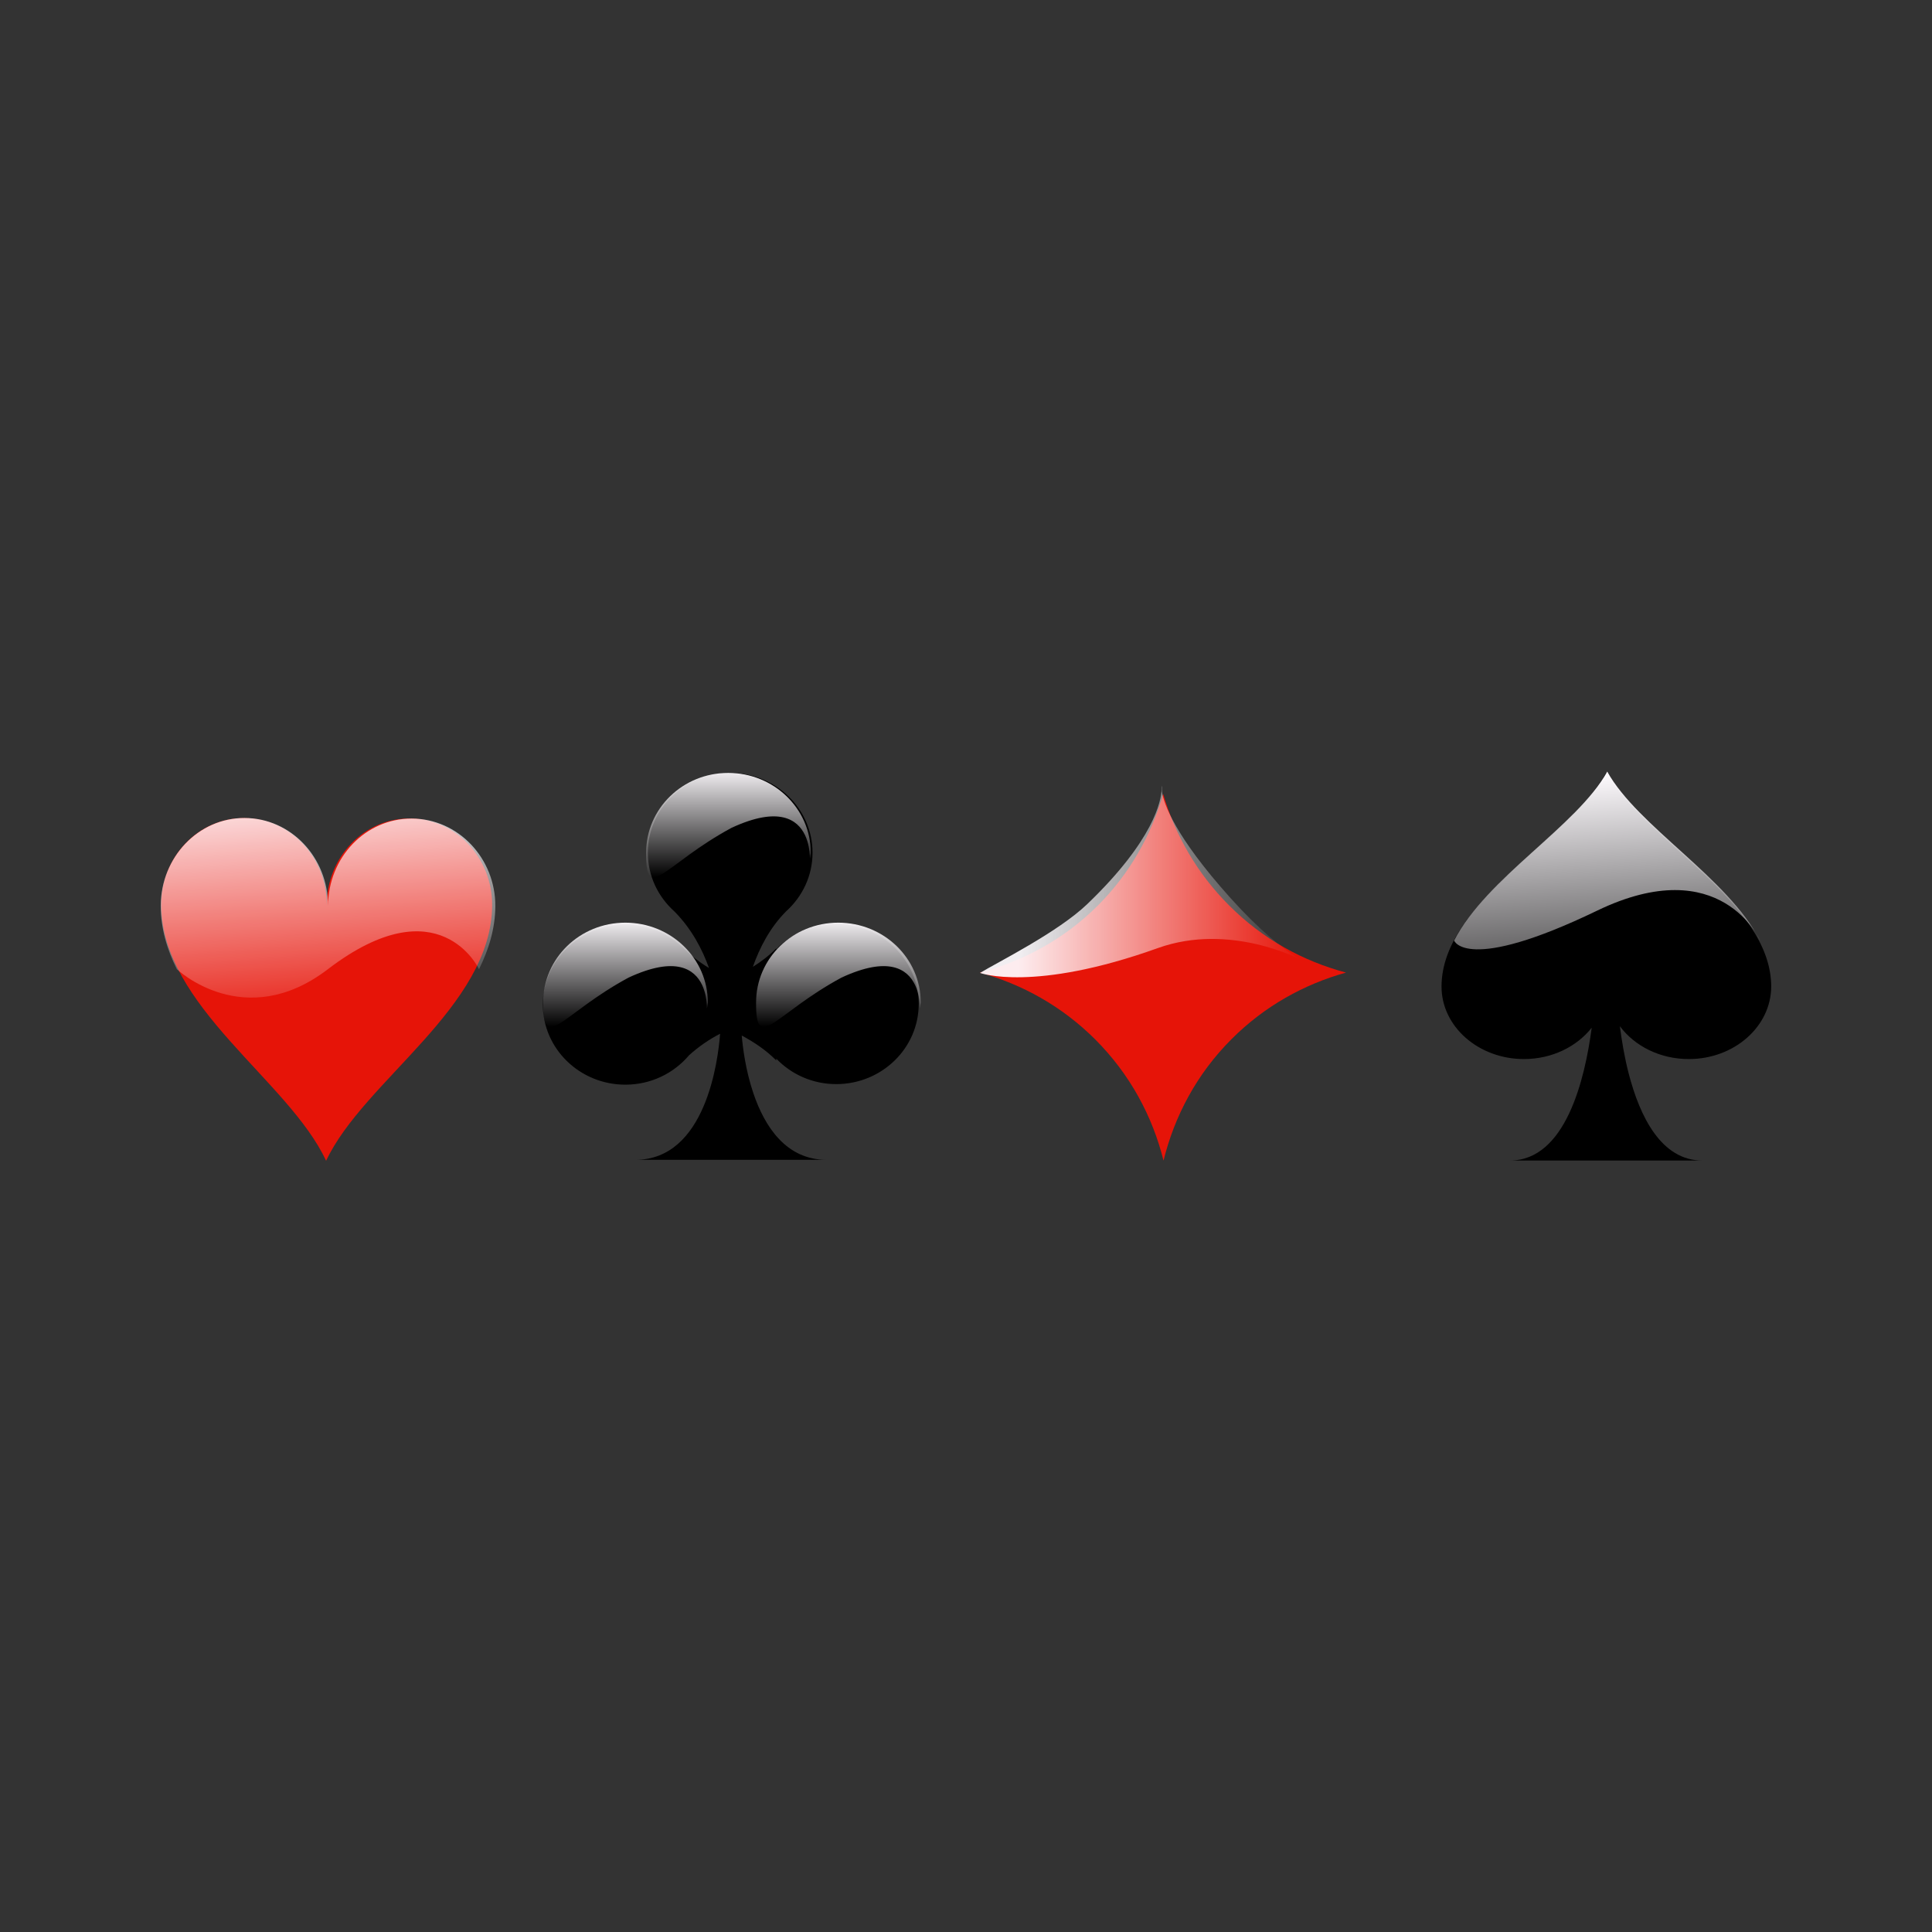 <svg:svg xmlns:dc="http://purl.org/dc/elements/1.1/" xmlns:ns1="http://sodipodi.sourceforge.net/DTD/sodipodi-0.dtd" xmlns:ns2="http://www.inkscape.org/namespaces/inkscape" xmlns:ns3="http://www.w3.org/1999/xlink" xmlns:ns5="http://creativecommons.org/ns#" xmlns:rdf="http://www.w3.org/1999/02/22-rdf-syntax-ns#" xmlns:svg="http://www.w3.org/2000/svg" height="798.627" id="svg6171" version="1.0" viewBox="-66.535 -318.917 798.627 798.627" width="798.627" ns1:docname="cards_symbols.svg" ns1:version="0.32" ns2:output_extension="org.inkscape.output.svg.inkscape" ns2:version="0.46">
  <svg:rect x="-66.535" y="-318.917" width="798.627" height="798.627" fill="#333333" stroke="none"/>
  <svg:defs id="defs3">
    <svg:linearGradient gradientTransform="matrix(1.005 0 0 1.005 -159.89 -97.771)" gradientUnits="userSpaceOnUse" id="linearGradient4206" x1="-117.24" x2="-115.06" y1="378.88" y2="405.04" ns2:collect="always" ns3:href="#linearGradient4034" />
    <svg:linearGradient gradientTransform="translate(3.75 1.354)" gradientUnits="userSpaceOnUse" id="linearGradient4148" x1="-76.61" x2="-76.61" y1="474.58" y2="485.73" ns2:collect="always" ns3:href="#linearGradient4034" />
    <svg:linearGradient gradientTransform="translate(-19 1.354)" gradientUnits="userSpaceOnUse" id="linearGradient4146" x1="-76.61" x2="-76.61" y1="474.58" y2="485.73" ns2:collect="always" ns3:href="#linearGradient4034" />
    <svg:linearGradient id="linearGradient4034">
      <svg:stop id="stop4036" offset="0" style="stop-color:#fffcff;stop-opacity:.934" />
      <svg:stop id="stop4038" offset="1" style="stop-color:#fffcff;stop-opacity:0" />
    </svg:linearGradient>
    <svg:linearGradient gradientTransform="translate(-8 -14.646)" gradientUnits="userSpaceOnUse" id="linearGradient4144" x1="-76.61" x2="-76.61" y1="474.58" y2="485.73" ns2:collect="always" ns3:href="#linearGradient4034" />
    <svg:linearGradient gradientTransform="translate(-22.062 -30.83)" gradientUnits="userSpaceOnUse" id="linearGradient6216" x1="85.613" x2="87.31" y1="96.198" y2="120.74" ns2:collect="always">
      <svg:stop id="stop4085" offset="0" style="stop-color:#fffcff" />
      <svg:stop id="stop4087" offset="1" style="stop-color:#fffcff;stop-opacity:0" />
    </svg:linearGradient>
    <svg:linearGradient gradientUnits="userSpaceOnUse" id="linearGradient6218" x1="73.141" x2="99.216" y1="102.64" y2="102.64" ns2:collect="always" ns3:href="#linearGradient4034" />
    <svg:linearGradient gradientTransform="translate(250.48 -376.51)" gradientUnits="userSpaceOnUse" id="linearGradient6220" x1="-99.312" x2="-69.25" y1="450.14" y2="450.14" ns2:collect="always" ns3:href="#linearGradient4034" />
  </svg:defs>
  <ns1:namedview bordercolor="#666666" borderopacity="1.0" id="base" pagecolor="#ffffff" showgrid="false" ns2:current-layer="layer1" ns2:cx="109.63562" ns2:cy="625.55404" ns2:document-units="mm" ns2:pageopacity="0.0" ns2:pageshadow="2" ns2:window-height="944" ns2:window-width="1272" ns2:window-x="0" ns2:window-y="0" ns2:zoom="0.5" />
  <svg:g id="layer1" transform="translate(-51.367 55.57)" ns2:groupmode="layer" ns2:label="Layer 1">
    <svg:g id="g4201" transform="matrix(3.88 0 0 3.88 1198 -1148.4)">
      <svg:path d="m-295.5 295.84c0.02 10.83 13.59 18.72 17.57 27.29 4.01-8.55 17.62-16.37 17.69-27.2 0.04-5.11-3.92-9.26-8.79-9.27s-8.82 4.11-8.83 9.23c0.01-5.12-3.93-9.26-8.8-9.27-4.87-0.02-8.82 4.11-8.84 9.22z" id="path1904" style="fill:#e61408" />
      <svg:path d="m-286.61 286.61c-4.92-0.02-8.92 4.18-8.94 9.34 0.01 2.39 0.65 4.62 1.72 6.77 0 0 7.18 6.81 16.09 0 11.88-9.08 16.1 0 16.1 0 1.05-2.12 1.72-4.32 1.74-6.69 0.03-5.16-3.99-9.35-8.91-9.36s-8.9 4.14-8.91 9.31c0.01-5.17-3.97-9.36-8.89-9.37z" id="path3259" style="fill:url(#linearGradient4206)" ns1:nodetypes="ccssssssc" />
    </svg:g>
    <svg:g id="g6212" transform="matrix(3.88 0 0 3.88 -180.69 -295.54)">
      <svg:path d="m147.04 83.27c4.5 1.233 8.76 3.585 12.3 7.119 3.7 3.704 6.1 8.168 7.28 12.911 1.17-4.743 3.54-9.239 7.25-12.944 3.5-3.509 7.73-5.846 12.19-7.086-4.57-1.216-8.87-3.565-12.45-7.151-3.43-3.424-5.76-7.53-7.03-11.876-1.26 4.344-3.53 8.453-6.95 11.876-3.61 3.609-7.98 5.943-12.59 7.151z" id="rect6158" style="fill:#e61408" />
      <svg:path d="m166.45 63.365s-0.05 0.148-0.03 0.375c-0.05 1.187-0.77 5.362-7.91 12.218-3.16 3.039-9.66 6.257-11.44 7.349 0 0 5.7 2.101 18.95-2.649 7.71-2.763 15.21 1.238 15.21 1.238-1.93-1.168-4.41-3.159-7.47-6.563-5.94-6.614-7.11-10.044-7.31-11.343v-0.438-0.187z" id="path4046" style="fill:url(#linearGradient6220)" ns1:nodetypes="ccscccsccc" />
    </svg:g>
    <svg:g id="g6206" transform="matrix(3.88 0 0 3.88 -147.92 -297.49)">
      <svg:g id="g3246" transform="matrix(1.25 0 0 1.25 98.692 -68.034)">
        <svg:path d="m-45 334.69c-3.978 7.16-17.524 13.73-17.562 22.78-0.018 4.27 3.928 7.75 8.781 7.75 2.997 0 5.633-1.33 7.219-3.34-0.722 5.49-2.783 14.15-8.719 14.15h20.5c-4.35 0-6.644-4.64-7.844-9.28-0.457-1.77-0.742-3.52-0.937-5.03 1.569 2.11 4.267 3.5 7.343 3.5 4.853 0 8.781-3.48 8.781-7.75-0.037-9.05-13.583-15.62-17.562-22.78z" id="path3248" transform="matrix(.8 0 0 .8 121.33 -163.36)" />
      </svg:g>
      <svg:g id="g2005" style="fill:url(#linearGradient6218)" transform="matrix(1.25 0 0 1.25 125.99 -19.353)">
        <svg:path d="m63.564 65.368c-2.595 4.672-10.283 9.028-13.05 14.4 0 0 1.004 2.852 12.189-2.546 10.568-5.1 13.886 2.546 13.886 2.546-2.768-5.372-10.43-9.728-13.025-14.4z" id="path2007" style="fill:url(#linearGradient6216)" ns1:nodetypes="ccscc" />
      </svg:g>
    </svg:g>
    <svg:g id="g4138" transform="matrix(3.869 0 0 3.869 613.3 -1834.5)">
      <svg:path d="m-84.438 459.94c-4.863 0-8.781 3.81-8.781 8.53 0 2.48 1.085 4.69 2.813 6.25 0.011 0.01 0.02 0.02 0.031 0.03 1.825 1.84 2.966 4.02 3.687 6.03-0.964-0.57-1.87-1.27-2.718-2.12-1.595-1.55-3.786-2.5-6.219-2.5-4.865 0-8.815 3.81-8.815 8.53s3.95 8.56 8.815 8.56c2.754 0 5.197-1.23 6.813-3.15 1.044-0.94 2.178-1.71 3.312-2.29-0.216 2.86-1.536 13.47-9.062 13.47h20.468c-4.349 0.01-6.642-3.55-7.844-7.09-0.848-2.5-1.144-4.94-1.25-6.19 1.276 0.68 2.554 1.52 3.688 2.66v-0.19c1.6 1.67 3.87 2.72 6.406 2.72 4.865 0 8.813-3.84 8.813-8.56s-3.948-8.53-8.813-8.53c-2.531 0-4.806 1.03-6.406 2.68v-0.09c-0.776 0.78-1.623 1.42-2.5 1.97 0.707-2 1.797-4.17 3.562-5.94 1.726-1.56 2.813-3.78 2.813-6.25 0-4.72-3.947-8.53-8.813-8.53z" id="path1422" />
      <svg:path d="m-84.625 459.94c-4.864 0-8.781 3.81-8.781 8.53-0.03 5.5 1.985 1.19 9.126-2.66 10.116-4.7 7.986 5.86 8.468 2.66-0.001-4.72-3.947-8.53-8.813-8.53z" id="path4112" style="fill:url(#linearGradient4144)" ns1:nodetypes="ccccc" />
      <svg:path d="m-95.625 475.94c-4.865 0-8.785 3.81-8.785 8.53-0.03 5.5 1.99 1.19 9.13-2.66 10.116-4.7 7.986 5.86 8.468 2.66-0.001-4.72-3.947-8.53-8.813-8.53z" id="path4130" style="fill:url(#linearGradient4146)" ns1:nodetypes="ccccc" />
      <svg:path d="m-72.875 475.94c-4.864 0-8.781 3.81-8.781 8.53-0.03 5.5 1.985 1.19 9.126-2.66 10.116-4.7 7.986 5.86 8.468 2.66-0.001-4.72-3.947-8.53-8.813-8.53z" id="path4134" style="fill:url(#linearGradient4148)" ns1:nodetypes="ccccc" />
    </svg:g>
  </svg:g>
</svg:svg>
